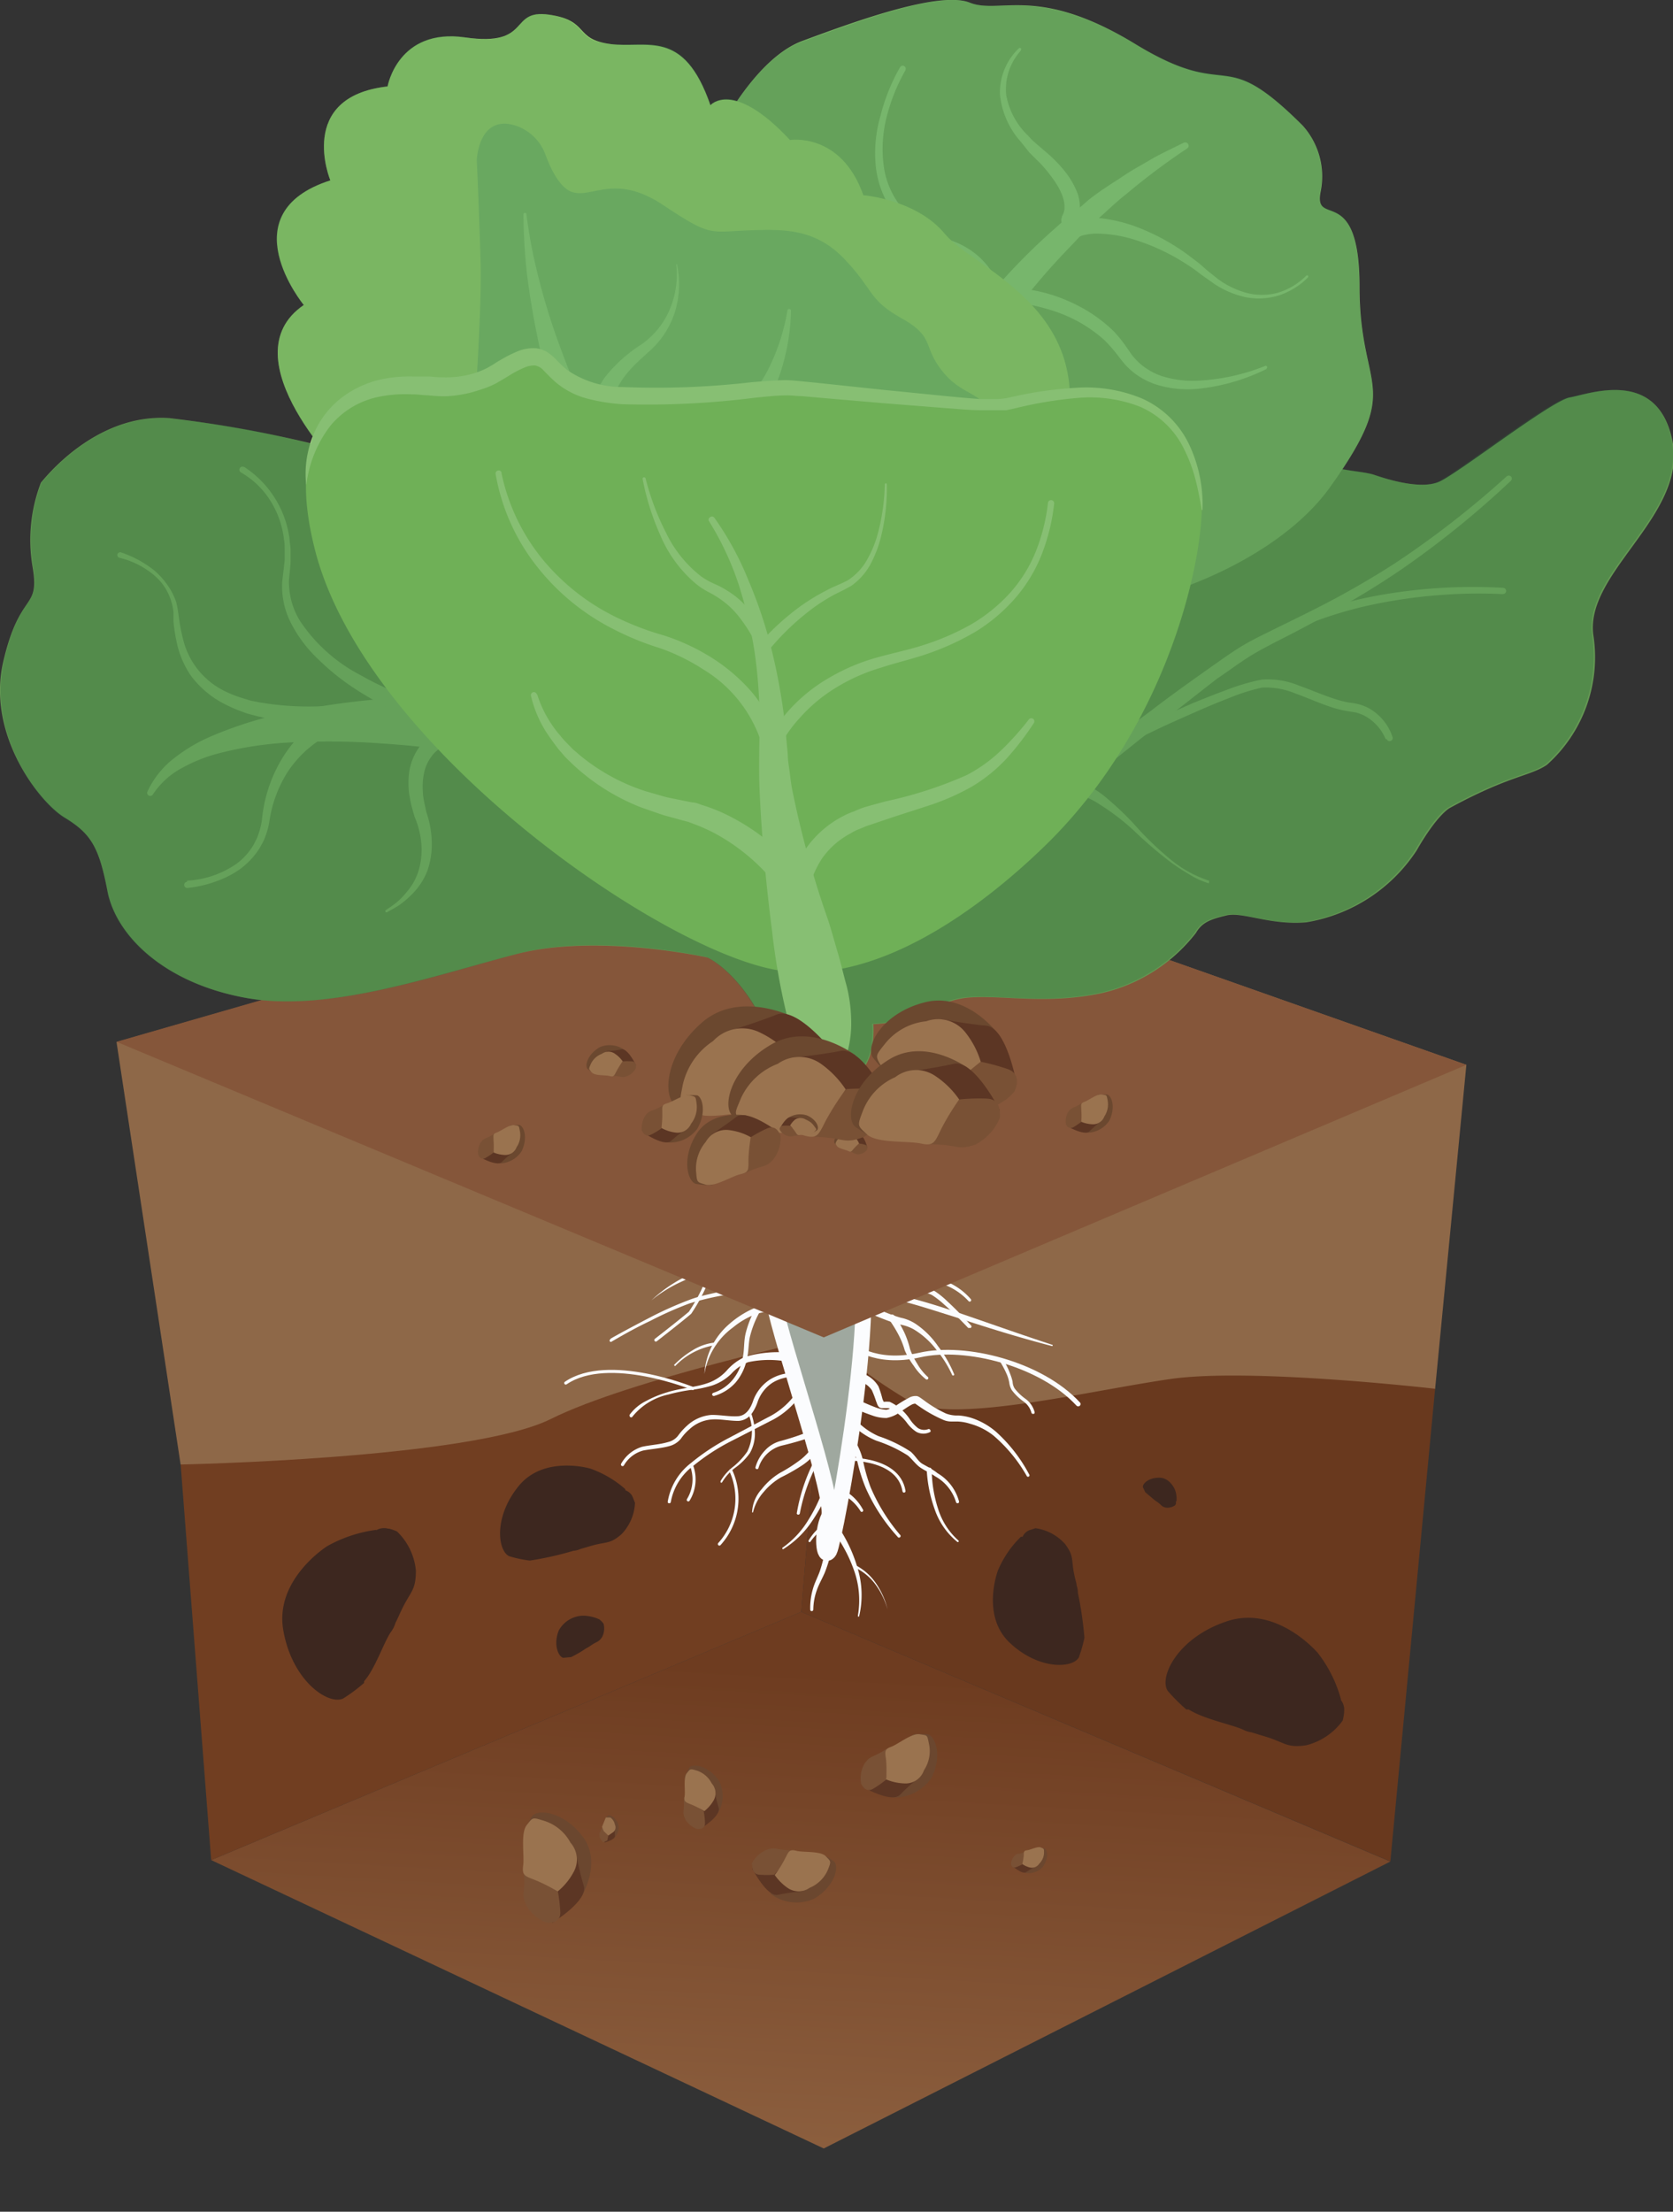 <?xml version="1.0" encoding="UTF-8"?>
<svg xmlns="http://www.w3.org/2000/svg" xmlns:xlink="http://www.w3.org/1999/xlink" viewBox="0 0 114 150.69">
  <rect x="0" y="0" width="114" height="150.69" fill="#333333" stroke="none"/>
  <defs>
    <style>.cls-1,.cls-13,.cls-14{fill:none;}.cls-2{fill:#8e6848;}.cls-3{clip-path:url(#clip-path);}.cls-4{fill:url(#Безымянный_градиент_2);}.cls-5{fill:#713e21;}.cls-6{fill:#3d271f;}.cls-7{fill:#69391e;}.cls-8{fill:#6b472f;}.cls-9{fill:#5c3624;}.cls-10{fill:#795135;}.cls-11{fill:#9a734f;}.cls-12{fill:#fbfcfe;}.cls-13,.cls-14,.cls-15{stroke:#fbfcfe;}.cls-13,.cls-14{stroke-linecap:round;stroke-linejoin:round;}.cls-13{stroke-width:0.21px;}.cls-14{stroke-width:0.32px;}.cls-15{fill:#9fa89f;stroke-miterlimit:10;stroke-width:1.07px;}.cls-16{fill:#85563a;}.cls-17{fill:#649853;}.cls-18{fill:#7db868;}.cls-19{fill:#97d582;}.cls-20{fill:#9bd674;}.cls-21{fill:#83c271;}.cls-22{fill:#8ccd64;}.cls-23{fill:#aee28c;}.cls-24{fill:#2c6d3b;opacity:0.3;}.cls-25{fill:#6b482f;}</style>
    <clipPath id="clip-path">
      <polygon class="cls-1" points="14.39 126.73 56.13 146.38 94.74 126.83 54.6 109.82 14.39 126.73"></polygon>
    </clipPath>
    <linearGradient id="Безымянный_градиент_2" x1="-4706.13" y1="-254.09" x2="-4703.79" y2="-254.09" gradientTransform="matrix(34.36, 0, 0, -34.36, 161690.22, -8601.42)" gradientUnits="userSpaceOnUse">
      <stop offset="0" stop-color="#9b714e"></stop>
      <stop offset="0.38" stop-color="#9b714e"></stop>
      <stop offset="0.89" stop-color="#764528"></stop>
      <stop offset="1" stop-color="#6e3c20"></stop>
    </linearGradient>
  </defs>
  <g id="Слой_2" data-name="Слой 2">
    <g id="Слой_1-2" data-name="Слой 1">
      <path class="cls-2" d="M56.13,91.12s8,9.44,14.25,9.83,27.41-6.32,27.41-6.32l2.13-22.08L56.13,57.1Z"></path>
      <path class="cls-2" d="M7.94,71l4.37,28.8s15.52,2.33,18.23,1.55S45.68,95.9,49.17,95.9s7-4.78,7-4.78v-34Z"></path>
      <g class="cls-3">
        <rect class="cls-4" x="34.15" y="87" width="40.82" height="82.2" transform="translate(-76.28 175.71) rotate(-86.92)"></rect>
      </g>
      <path class="cls-5" d="M14.39,126.73,12.31,99.78s19.78-.39,25.22-3.1,18.6-5.56,18.6-5.56l-1.53,18.7Z"></path>
      <path class="cls-6" d="M42.6,101.45a7.27,7.27,0,0,0-2.37-1.39v0s-3.16-.94-4.89,1.19-1.42,4.41-.64,4.78a8.47,8.47,0,0,0,1.36.29l.08,0a22.43,22.43,0,0,0,2.93-.66,1.55,1.55,0,0,0,.5-.13l.55-.16c1.23-.38,1.39-.11,2.24-.85a3.3,3.3,0,0,0,.91-2.13l-.17-.42h0l0,0a.82.82,0,0,0-.48-.43"></path>
      <path class="cls-6" d="M25.65,104.23a9.32,9.32,0,0,0-3.35,1.11v0s-3.59,2.25-3,5.71,3.05,5.13,4.07,4.68a10.91,10.91,0,0,0,1.44-1.07l0-.11c.77-.88,1.33-2.64,1.84-3.38a1.87,1.87,0,0,0,.3-.61c.09-.16.17-.35.31-.65.68-1.52,1.07-1.43,1.08-2.89a4.24,4.24,0,0,0-1.29-2.68,3.25,3.25,0,0,0-.54-.19v0h-.06a1.08,1.08,0,0,0-.82.11"></path>
      <path class="cls-7" d="M56.13,91.12l-1.53,18.7,40.14,17,3.05-32.2s-12.52-1.45-18-.67-14.9,3.1-17.74,1.55a37.33,37.33,0,0,1-6-4.39"></path>
      <path class="cls-6" d="M40.84,110.33a2.84,2.84,0,0,0-1.05-.25h0a1.94,1.94,0,0,0-1.71,1c-.41,1,0,1.82.3,1.87l.54-.05,0,0a8.62,8.62,0,0,0,1-.58l.18-.1.18-.12c.42-.29.51-.2.75-.57a1.28,1.28,0,0,0,.1-.9l-.11-.14h0Z"></path>
      <path class="cls-6" d="M80.17,102.28a1.88,1.88,0,0,0-.09-.74h0s-.31-.84-1.06-.86-1.19.42-1.14.65l.16.34h0l.63.53.11.08.13.09c.28.21.25.29.55.35a.91.91,0,0,0,.61-.16l.06-.1h0v-.19Z"></path>
      <path class="cls-6" d="M91.38,115.8a9,9,0,0,0-1.59-3.19h0s-2.77-3.26-6.15-2.16-4.67,3.79-4.08,4.74a11.74,11.74,0,0,0,1.28,1.28H81c1,.64,2.83,1,3.65,1.35a2,2,0,0,0,.64.21l.71.22c1.61.45,1.58.86,3,.66a4.36,4.36,0,0,0,2.49-1.68,3,3,0,0,0,.1-.57h0v-.06a1.08,1.08,0,0,0-.24-.8"></path>
      <path class="cls-6" d="M69.57,104.7A6.93,6.93,0,0,0,68,107l0,0s-1.17,3.07.81,4.93,4.27,1.74,4.7,1a10.21,10.21,0,0,0,.38-1.32l0-.08a25,25,0,0,0-.44-3,1.57,1.57,0,0,0-.09-.52c0-.14-.06-.29-.12-.55-.29-1.25,0-1.38-.68-2.28a3.31,3.31,0,0,0-2-1.06l-.43.14h0l0,0a.83.83,0,0,0-.45.45"></path>
      <path class="cls-8" d="M69.72,127.57a1.32,1.32,0,0,0,1.31-.34c.45-.59.36-1.2.14-1.29l-.36-.08c-.25,0-.27.58-.28.59Z"></path>
      <path class="cls-9" d="M68.93,127.09s.73.66,1,.46.67-.39.67-.39V127l-.8-.26-.48.15Z"></path>
      <path class="cls-10" d="M68.89,127c0,.08.1.3.33.22a4,4,0,0,0,.43-.19l.28-.81c0-.12.12-.15-.21,0s-.38,0-.6.24a.86.86,0,0,0-.23.58"></path>
      <path class="cls-11" d="M69.66,127a4.21,4.21,0,0,0,.1-.58c0-.26,0-.33.24-.36s.7-.28.92-.19.22.08.22.37a1.07,1.07,0,0,1-.32.73.6.6,0,0,1-.63.27,1.54,1.54,0,0,1-.53-.24"></path>
      <path class="cls-8" d="M60.8,122.46a3,3,0,0,0,2.71-1.4c.71-1.49.21-2.8-.31-2.91a6.3,6.3,0,0,0-.84,0c-.55,0-.31,1.4-.33,1.42Z"></path>
      <path class="cls-9" d="M58.83,121.77s1.93,1.1,2.5.51,1.28-1.17,1.28-1.17l-.13-.43a6.26,6.26,0,0,0-1.9-.21c-.3.17-.83.52-1,.58Z"></path>
      <path class="cls-10" d="M58.68,121.54c.09.17.36.61.82.33a6.65,6.65,0,0,0,.88-.62s.15-1.62.21-1.91.19-.41-.48,0-.8.26-1.2.82a2,2,0,0,0-.23,1.38"></path>
      <path class="cls-11" d="M60.38,121.25a8.44,8.44,0,0,0,0-1.33c-.08-.58-.13-.73.35-.91s1.4-.94,1.94-.85.5,0,.64.7a2.34,2.34,0,0,1-.35,1.75,1.32,1.32,0,0,1-1.26.9,3.5,3.5,0,0,1-1.28-.26"></path>
      <path class="cls-8" d="M52.48,129a2.91,2.91,0,0,0,3,.36c1.4-.83,1.71-2.16,1.36-2.53a5.86,5.86,0,0,0-.7-.44c-.46-.28-1,1-1,1Z"></path>
      <path class="cls-9" d="M51.26,127.31s1,1.95,1.74,1.79,1.68-.25,1.68-.25l.13-.42s-1.08-1.17-1.42-1.2-1,0-1.1-.07Z"></path>
      <path class="cls-10" d="M51.26,127c0,.2,0,.7.49.73a7.09,7.09,0,0,0,1,0L54,126.32c.21-.21.38-.23-.39-.27s-.79-.23-1.42,0a2,2,0,0,0-1,1"></path>
      <path class="cls-11" d="M52.8,127.74a7.77,7.77,0,0,0,.69-1.1c.26-.51.3-.66.78-.54s1.65,0,2,.37.38.32.14.93a2.31,2.31,0,0,1-1.24,1.22,1.31,1.31,0,0,1-1.51,0,3.44,3.44,0,0,1-.9-.92"></path>
      <path class="cls-8" d="M48.89,123.57a2.23,2.23,0,0,0,.08-2.28c-.72-1-1.76-1.16-2-.86l-.29.56c-.18.37.8.7.81.73Z"></path>
      <path class="cls-9" d="M47.72,124.6s1.43-.86,1.25-1.44-.3-1.26-.3-1.26l-.33-.08s-.82.91-.82,1.17,0,.72,0,.84Z"></path>
      <path class="cls-10" d="M47.52,124.62c.15,0,.53,0,.52-.42a5.36,5.36,0,0,0-.09-.8l-1.17-.84c-.17-.14-.19-.27-.18.32s-.12.62.1,1.08a1.49,1.49,0,0,0,.82.66"></path>
      <path class="cls-11" d="M48,123.4a6.56,6.56,0,0,0-.88-.45c-.41-.17-.53-.18-.47-.57s-.1-1.26.15-1.57.22-.31.7-.17a1.76,1.76,0,0,1,1,.87,1,1,0,0,1,.13,1.15,2.58,2.58,0,0,1-.64.74"></path>
      <path class="cls-8" d="M41.82,125.25a1,1,0,0,0,.32-.93c-.17-.51-.58-.71-.72-.62l-.2.2.24.4Z"></path>
      <path class="cls-9" d="M41.2,125.53s.7-.17.7-.44a4.76,4.76,0,0,1,0-.56l-.13-.07-.49.37-.1.36Z"></path>
      <path class="cls-10" d="M41.11,125.51l.27-.11.07-.34-.38-.49c0-.09,0-.14-.11.1s-.13.24-.1.46a.62.62,0,0,0,.25.38"></path>
      <path class="cls-11" d="M41.45,125.06l-.31-.3-.12-.29.26-.64.31,0a.78.78,0,0,1,.31.49.42.42,0,0,1-.09.49Z"></path>
      <path class="cls-8" d="M39.65,129.15s1.36-2.2.11-3.94-3.06-2-3.5-1.48a7.66,7.66,0,0,0-.5,1c-.31.64,1.39,1.22,1.41,1.26Z"></path>
      <path class="cls-9" d="M37.64,131s2.45-1.5,2.14-2.51-.53-2.18-.53-2.18l-.57-.13s-1.41,1.57-1.42,2,.07,1.26.05,1.46Z"></path>
      <path class="cls-10" d="M37.28,131c.26,0,.92,0,.9-.72a11.18,11.18,0,0,0-.16-1.39s-1.74-1.18-2-1.44-.34-.47-.3.55-.21,1.08.18,1.88A2.6,2.6,0,0,0,37.28,131"></path>
      <path class="cls-11" d="M38,128.87a11.11,11.11,0,0,0-1.54-.78c-.71-.28-.9-.31-.81-1s-.19-2.19.24-2.74.38-.54,1.2-.29a3.08,3.08,0,0,1,1.78,1.48,1.74,1.74,0,0,1,.22,2A4.4,4.4,0,0,1,38,128.87"></path>
      <g id="корни">
        <path class="cls-12" d="M53.2,86.13c-.79,0-1.56.06-2.33.14a19.9,19.9,0,0,0-2.3.33,10.12,10.12,0,0,0-2.19.75,9.31,9.31,0,0,0-2,1.25l0,0a9.78,9.78,0,0,1,1.91-1.4,10.87,10.87,0,0,1,2.21-.89,9.35,9.35,0,0,1,2.35-.42,7.87,7.87,0,0,1,2.37.24Z"></path>
        <path class="cls-13" d="M48.47,86.44a11.69,11.69,0,0,1-1.45,3c-.59.51-2.33,1.86-2.33,1.86"></path>
        <path class="cls-12" d="M41.6,91.21c.86-.49,1.74-.95,2.62-1.41a24.39,24.39,0,0,1,2.71-1.22c.94-.37,1.94-.48,2.88-.78.47-.13.95-.28,1.45-.38a4,4,0,0,1,.78-.09,1,1,0,0,1,.8.22l0,0a.22.22,0,0,1,0,.31.21.21,0,0,1-.18.06,9.47,9.47,0,0,0-2.79.24A19.24,19.24,0,0,0,47,88.8,24,24,0,0,0,44.3,90c-.89.42-1.76.9-2.61,1.4a.09.09,0,1,1-.09-.15Z"></path>
        <path class="cls-12" d="M48,93.61a4.85,4.85,0,0,1,.49-1.86,5.06,5.06,0,0,1,1.19-1.53,6.49,6.49,0,0,1,1.64-1.06,7.46,7.46,0,0,1,1.87-.44l.21,0a.14.14,0,0,1,.15.13.08.08,0,0,1,0,.07.42.42,0,0,1-.15.17l0,0-.06,0-.07.05-.12.06a.94.94,0,0,1-.22.07,3.4,3.4,0,0,1-.46.08,4.14,4.14,0,0,0-.92.17,5.42,5.42,0,0,0-1.6.92A4.88,4.88,0,0,0,48,93.61s0,0,0,0A0,0,0,0,1,48,93.61Z"></path>
        <path class="cls-12" d="M45.93,93a6.27,6.27,0,0,1,1.26-1,3.54,3.54,0,0,1,1.53-.53.08.08,0,0,1,.09.08.09.09,0,0,1-.08.1h0A4.81,4.81,0,0,0,46,93.08a0,0,0,0,1-.07-.07Z"></path>
        <path class="cls-12" d="M51.73,89.45A6.83,6.83,0,0,0,51.12,91c-.13.49-.09,1.09-.24,1.65a3.52,3.52,0,0,1-.76,1.55,3.12,3.12,0,0,1-1.46.91.12.12,0,0,1-.13-.07.12.12,0,0,1,.07-.14A2.85,2.85,0,0,0,49.93,94a3.22,3.22,0,0,0,.67-1.45c.13-.53.07-1.08.2-1.67a7.12,7.12,0,0,1,.61-1.61.19.19,0,0,1,.33.17h0Z"></path>
        <path class="cls-12" d="M42.86,96.45a3.11,3.11,0,0,1,1.17-1,7.39,7.39,0,0,1,1.4-.58c1-.32,2-.33,2.91-.68a3.14,3.14,0,0,0,1.17-.8,3.59,3.59,0,0,1,1.25-.94,7.9,7.9,0,0,1,3.08-.28.32.32,0,0,1,0,.64h0a6.75,6.75,0,0,0-2.87,0,3,3,0,0,0-1.15.8,3.41,3.41,0,0,1-1.33.8,8.74,8.74,0,0,1-1.49.3,11.65,11.65,0,0,0-1.45.3,4.32,4.32,0,0,0-2.44,1.49v0a.11.11,0,1,1-.18-.12Z"></path>
        <path class="cls-13" d="M47.21,94.6s-5.75-2.35-8.66-.37"></path>
        <path class="cls-12" d="M54.38,93.7a.31.31,0,0,1-.22.11l-.12,0-.22,0a3.1,3.1,0,0,0-.42.08,2.7,2.7,0,0,0-.78.33,2.54,2.54,0,0,0-1,1.31,3.13,3.13,0,0,1-.43.83,1.21,1.21,0,0,1-.87.45c-.65,0-1.23-.14-1.8-.1a2.48,2.48,0,0,0-1.54.67,3.26,3.26,0,0,0-.58.64,1.52,1.52,0,0,1-.81.51c-.59.16-1.22.19-1.77.3a2.17,2.17,0,0,0-1.3,1,.11.11,0,1,1-.19-.11,2.45,2.45,0,0,1,1.43-1.15c.62-.13,1.19-.15,1.76-.32a1.2,1.2,0,0,0,.68-.43,4.31,4.31,0,0,1,.61-.68,2.75,2.75,0,0,1,1.69-.74c.63,0,1.23.13,1.79.09s.87-.55,1.05-1.11A2.9,2.9,0,0,1,52.45,94a3,3,0,0,1,.87-.37l.45-.1.23,0,.1,0s.06,0,0,0a.17.17,0,0,1,.23-.06A.18.18,0,0,1,54.38,93.7Z"></path>
        <path class="cls-12" d="M51.17,96.25a4.19,4.19,0,0,1,.27,1.4A2.69,2.69,0,0,1,51.1,99a4.29,4.29,0,0,1-1,1,3.45,3.45,0,0,0-.9,1,.07.07,0,0,1-.1,0s0,0,0-.09h0A3.43,3.43,0,0,1,50,99.9a5,5,0,0,0,.92-1A3.13,3.13,0,0,0,51,96.34h0a.12.12,0,0,1,.07-.15A.11.11,0,0,1,51.17,96.25Z"></path>
        <path class="cls-13" d="M49.8,100.2a4.59,4.59,0,0,1-.78,5"></path>
        <path class="cls-12" d="M54.75,94.74a5.34,5.34,0,0,1-2.3,2.1l-2.71,1.39a14.5,14.5,0,0,0-2.51,1.65,3.94,3.94,0,0,0-1.52,2.45.1.1,0,0,1-.12.09.09.09,0,0,1-.09-.11,4.19,4.19,0,0,1,1.57-2.62A14.81,14.81,0,0,1,49.61,98l2.69-1.42a5.11,5.11,0,0,0,2.12-1.93l0,0a.17.17,0,0,1,.31.15Z"></path>
        <path class="cls-13" d="M47.11,99.82a2.67,2.67,0,0,1-.21,2.37"></path>
        <path class="cls-12" d="M55.68,97.77a20.06,20.06,0,0,1-2.4.72,2.24,2.24,0,0,0-1.6,1.54h0a.1.1,0,0,1-.13.06.1.1,0,0,1-.07-.13,2.71,2.71,0,0,1,.63-1.12,2.2,2.2,0,0,1,1.11-.67,17.53,17.53,0,0,0,2.31-.8h0a.21.21,0,1,1,.17.39Z"></path>
        <path class="cls-12" d="M55.86,98.58a3.86,3.86,0,0,1-1.19,1.25,13,13,0,0,1-1.44.82,4.35,4.35,0,0,0-1.19,1,3.22,3.22,0,0,0-.73,1.39.07.07,0,0,1-.06,0,.07.07,0,0,1,0-.05,2.49,2.49,0,0,1,.65-1.53,4.6,4.6,0,0,1,1.25-1.11,10.5,10.5,0,0,0,1.36-.87,3.73,3.73,0,0,0,1-1.14v0a.22.22,0,0,1,.28-.1.21.21,0,0,1,.1.28Z"></path>
        <path class="cls-12" d="M56.1,99a12.07,12.07,0,0,0-1.6,4.12.11.11,0,0,1-.21,0,12.24,12.24,0,0,1,1.56-4.25.15.15,0,0,1,.25.15h0Z"></path>
        <path class="cls-12" d="M56.59,101.19a11,11,0,0,1-1.25,2.44,6.51,6.51,0,0,1-1.94,1.9.05.05,0,0,1-.08,0,.06.06,0,0,1,0-.08,6.26,6.26,0,0,0,1.79-1.94,10.28,10.28,0,0,0,1.1-2.41h0a.2.2,0,0,1,.24-.13.18.18,0,0,1,.13.24Z"></path>
        <path class="cls-12" d="M56.72,103.57a4.5,4.5,0,0,1-.4.38l-.4.34a3.7,3.7,0,0,0-.69.74h0a.07.07,0,1,1-.13-.07,3.57,3.57,0,0,1,.68-.84l.37-.36a3.91,3.91,0,0,0,.35-.36l0,0a.14.14,0,0,1,.21.17Z"></path>
        <path class="cls-12" d="M56.83,104.47a9.52,9.52,0,0,1-.63,2.68c-.19.44-.41.8-.55,1.22a4,4,0,0,0-.23,1.29.11.11,0,0,1-.11.11.1.1,0,0,1-.1-.11h0a4.53,4.53,0,0,1,.17-1.36c.12-.45.35-.87.49-1.27a9,9,0,0,0,.46-2.58h0a.25.25,0,0,1,.5,0Z"></path>
        <path class="cls-12" d="M57,103.85a10,10,0,0,1,1.44,3,6.3,6.3,0,0,1,.1,3.28.06.06,0,0,1-.08,0s0,0,0-.07a6.07,6.07,0,0,0-.3-3.16,9.64,9.64,0,0,0-1.54-2.75h0a.27.27,0,0,1,0-.38.26.26,0,0,1,.38,0Z"></path>
        <path class="cls-12" d="M58.24,106.61a3.78,3.78,0,0,1,1.46,1.28,5.33,5.33,0,0,1,.78,1.76s0,0,0,0,0,0,0,0a5.2,5.2,0,0,0-.82-1.69,3.71,3.71,0,0,0-1.42-1.17h0a.1.1,0,0,1-.06-.14.11.11,0,0,1,.14,0Z"></path>
        <path class="cls-12" d="M56.93,101.43a2,2,0,0,1,1.12.48,3.26,3.26,0,0,1,.74.92.11.11,0,0,1,0,.15.1.1,0,0,1-.14,0,3.17,3.17,0,0,0-.72-.82,2.13,2.13,0,0,0-.46-.27,1.32,1.32,0,0,0-.49-.11h0a.15.15,0,0,1-.15-.15.14.14,0,0,1,.15-.16Z"></path>
        <path class="cls-12" d="M57.49,97.78c.59,0,.75.42.94.7a4.25,4.25,0,0,1,.37,1,11.86,11.86,0,0,0,.52,1.84,12.56,12.56,0,0,0,2,3.24h0a.11.11,0,1,1-.16.14A12.35,12.35,0,0,1,59,101.4a11.12,11.12,0,0,1-.59-1.86,4,4,0,0,0-.36-.85c-.12-.24-.41-.47-.5-.46H57.5a.23.23,0,1,1-.06-.46Z"></path>
        <path class="cls-13" d="M57.33,99.41s3.86-.27,4.27,2.18"></path>
        <path class="cls-12" d="M58.09,96.48a4.72,4.72,0,0,0,1.78,1.37,9.37,9.37,0,0,1,2.19,1.06c.34.3.5.66.82.84s.71.38,1,.62a3.18,3.18,0,0,1,1.47,1.93.1.1,0,0,1-.09.12.11.11,0,0,1-.12-.09,3,3,0,0,0-1.41-1.74c-.33-.23-.67-.37-1-.59s-.6-.62-.88-.84a9.24,9.24,0,0,0-2.13-1,4.9,4.9,0,0,1-2-1.49.21.21,0,0,1,0-.31.22.22,0,0,1,.31,0h0Z"></path>
        <path class="cls-12" d="M63.49,100.17a8.77,8.77,0,0,0,.42,2.59,4.79,4.79,0,0,0,1.4,2.2.06.06,0,0,1,0,.09.06.06,0,0,1-.08,0,4.86,4.86,0,0,1-1.54-2.22,9.32,9.32,0,0,1-.54-2.67.17.17,0,0,1,.16-.17.15.15,0,0,1,.17.15h0Z"></path>
        <path class="cls-12" d="M58,95.13a13.9,13.9,0,0,0,1.62.74,2.48,2.48,0,0,0,.78.18,1.89,1.89,0,0,0,.71-.32,8.46,8.46,0,0,1,.8-.48.9.9,0,0,1,.58-.13.66.66,0,0,1,.19.09l.09.06.18.13a8.26,8.26,0,0,0,1.52.91,2.15,2.15,0,0,0,.84.13,3.73,3.73,0,0,1,.93.18,4.9,4.9,0,0,1,1.63.93,10.49,10.49,0,0,1,2.25,2.89.11.11,0,0,1,0,.15.11.11,0,0,1-.14,0,10.36,10.36,0,0,0-2.27-2.77A4.46,4.46,0,0,0,66.09,97a3.17,3.17,0,0,0-.86-.15l-.45,0a1.35,1.35,0,0,1-.5-.11,9.22,9.22,0,0,1-1.63-.91l-.19-.13-.09-.07h0a.65.65,0,0,0-.28.09c-.24.13-.49.31-.75.48a2.21,2.21,0,0,1-.93.41,2.69,2.69,0,0,1-1-.18,13.05,13.05,0,0,1-1.72-.73.29.29,0,0,1-.13-.39.3.3,0,0,1,.39-.13h0Z"></path>
        <path class="cls-12" d="M58.22,93.46a2.06,2.06,0,0,1,1.64,1,6.67,6.67,0,0,1,.27.85,1.63,1.63,0,0,0,.09.2,1.94,1.94,0,0,1,.41,0A3.37,3.37,0,0,1,62,96.7a2.6,2.6,0,0,0,.54.59.78.78,0,0,0,.71.08h0a.11.11,0,0,1,.14.06.1.1,0,0,1,0,.13,1,1,0,0,1-.94,0,2.42,2.42,0,0,1-.65-.62,3.14,3.14,0,0,0-1.25-1c-.1,0-.13,0-.44,0s-.34-.33-.41-.46a6.53,6.53,0,0,0-.29-.76,1.47,1.47,0,0,0-1.21-.65h0a.32.32,0,0,1-.3-.34.33.33,0,0,1,.33-.3Z"></path>
        <path class="cls-14" d="M58,91.59s1.55,1.44,4.68.73,8.26.6,10.79,3.34"></path>
        <path class="cls-12" d="M58.5,88.52a16.28,16.28,0,0,0,1.88.91c.32.13.65.25,1,.35a2.89,2.89,0,0,1,1,.41,5.75,5.75,0,0,1,1.54,1.53A8.39,8.39,0,0,1,65,93.59a.09.09,0,0,1,0,.11.1.1,0,0,1-.11,0,7.84,7.84,0,0,0-1.11-1.77,5.45,5.45,0,0,0-1.52-1.36,3,3,0,0,0-.95-.33c-.35-.09-.69-.21-1-.33a16.53,16.53,0,0,1-2-.91.26.26,0,0,1-.1-.34.25.25,0,0,1,.34-.1h0Z"></path>
        <path class="cls-12" d="M61,89.69a9.49,9.49,0,0,1,.61,1.07,6.28,6.28,0,0,1,.4,1.15,5,5,0,0,0,.49,1,3.57,3.57,0,0,0,.72.9h0a.1.1,0,1,1-.13.16,3.81,3.81,0,0,1-.83-.92A5.38,5.38,0,0,1,61.65,92a5.52,5.52,0,0,0-.44-1.09,9,9,0,0,0-.62-1h0a.23.23,0,0,1,.05-.31.22.22,0,0,1,.31.05Z"></path>
        <path class="cls-12" d="M58.31,88.11a.42.42,0,0,1,.45-.18l.44,0,.87.11c.58.09,1.15.2,1.72.34,1.14.28,2.25.63,3.35,1,2.2.75,4.38,1.53,6.58,2.25a.05.05,0,0,1,0,.07.07.07,0,0,1-.07,0c-2.25-.58-4.47-1.28-6.67-2-1.11-.34-2.21-.71-3.32-1-.56-.13-1.13-.24-1.69-.32l-.86-.11-.43,0A.43.43,0,0,1,58.31,88.11Z"></path>
        <path class="cls-12" d="M66,90.5c-.53-.55-1.06-1.09-1.63-1.59a6,6,0,0,0-.87-.68,3.32,3.32,0,0,0-1-.28,6.66,6.66,0,0,1-1.15-.22,2.83,2.83,0,0,0-1-.24c-.34,0-.7.19-1.14.18A1.84,1.84,0,0,1,58,87.12a.23.23,0,0,1,.32-.34l0,0h0a1.25,1.25,0,0,0,.83.48c.32,0,.68-.14,1.11-.15a3,3,0,0,1,1.15.27,6.5,6.5,0,0,0,1.1.23,3.45,3.45,0,0,1,1.14.33,5.49,5.49,0,0,1,.91.73c.57.52,1.09,1.07,1.61,1.64a.1.1,0,1,1-.15.14Z"></path>
        <path class="cls-12" d="M62.75,87.8a1.45,1.45,0,0,1,.86-.54,1.71,1.71,0,0,1,1,.11,4.36,4.36,0,0,1,1.54,1.14.1.1,0,1,1-.15.14,4.32,4.32,0,0,0-1.48-1.05,1.39,1.39,0,0,0-.85-.09A1.23,1.23,0,0,0,63,88h0a.14.14,0,0,1-.19,0,.13.13,0,0,1,0-.19Z"></path>
        <path class="cls-12" d="M68.35,92.62a5.11,5.11,0,0,1,.49,1,3.13,3.13,0,0,1,.16.52.93.93,0,0,0,.14.46,3.49,3.49,0,0,0,.73.7,1.63,1.63,0,0,1,.63.91c0,.06,0,.12-.09.12a.11.11,0,0,1-.13-.09h0a1.38,1.38,0,0,0-.56-.77,3.63,3.63,0,0,1-.77-.75,1.29,1.29,0,0,1-.18-.53,2.75,2.75,0,0,0-.14-.49,6.53,6.53,0,0,0-.47-.91.11.11,0,0,1,0-.16.11.11,0,0,1,.16,0Z"></path>
      </g>
      <path class="cls-15" d="M53.12,83.84s-1.07,1.42-.43,4.7S57,102.3,56.47,103.37s-.33,3,.05,2.28,3.8-18.82,1.59-21.81S53.12,83.84,53.12,83.84Z"></path>
      <polygon class="cls-16" points="7.94 70.98 56.13 91.12 99.92 72.55 56.13 57.1 7.94 70.98"></polygon>
      <path class="cls-17" d="M78.33,31.5s2.37-2.42,7.24-1.69a26.26,26.26,0,0,1,3.34,1.35c2.14,1,3.81.88,4.75,1.2s3.14,1,4.39.47,7.67-5.54,8.92-5.75,6-2.08,7,3-6.11,9-5.38,13.31a9.82,9.82,0,0,1-3.18,8.72c-1.15.78-2.56.73-6.58,2.92,0,0-.84.37-2.3,2.92A11.15,11.15,0,0,1,89,62.84c-2.45.21-4.33-.73-5.42-.47s-1.67.47-2.09,1.2a11.32,11.32,0,0,1-6.58,4.13c-3.65.73-6.52.1-8.82.26s-3.34,1.67-6.58,1.82c0,0,.21,2.46-1,3.29s-4,3.34-5.74-1.62-4.55-6.21-4.55-6.21S40.73,63.57,35.2,65s-12.74,4-18.38,3S7.9,63.73,7.32,60.7s-1.14-3.91-2.92-5S-.92,50,.22,45.09s2.51-3.44,2-6.47a10.89,10.89,0,0,1,.57-5.74c.16-.16,3.66-4.75,8.77-4.39a82.28,82.28,0,0,1,12.85,2.56S63,39.37,78.33,31.5Z"></path>
      <path class="cls-18" d="M31.46,51.25c-1.77-.28-3.65-.48-5.5-.6a49.13,49.13,0,0,0-5.56-.09,24.45,24.45,0,0,0-5.47.76,10.63,10.63,0,0,0-2.52,1,5.43,5.43,0,0,0-2,1.82h0a.21.21,0,0,1-.37-.19,6.08,6.08,0,0,1,1.86-2.32,11.22,11.22,0,0,1,2.57-1.5,27.22,27.22,0,0,1,5.63-1.69,53.75,53.75,0,0,1,5.79-.81c1.95-.16,3.85-.26,5.87-.25a1.95,1.95,0,0,1,0,3.89,1.37,1.37,0,0,1-.29,0Z"></path>
      <path class="cls-18" d="M8.23,37.63a7.47,7.47,0,0,1,2.29,1.24,5.41,5.41,0,0,1,.9,1A4.69,4.69,0,0,1,12,41a5,5,0,0,1,.13.65l.09.63a11.77,11.77,0,0,0,.24,1.21,5.33,5.33,0,0,0,2.9,3.62,7.65,7.65,0,0,0,1.12.44l.58.18.6.12a20.11,20.11,0,0,0,4.91.23h0a.66.66,0,0,1,.7.64.68.68,0,0,1-.64.71h0a22.58,22.58,0,0,1-5.16-.65l-.64-.17-.62-.23a10.07,10.07,0,0,1-1.2-.57,6.61,6.61,0,0,1-2-1.77,6.36,6.36,0,0,1-1-2.43,11,11,0,0,1-.19-1.28c0-.21,0-.43,0-.63a3.84,3.84,0,0,0-.11-.59,3.74,3.74,0,0,0-1.31-2A5.69,5.69,0,0,0,8.12,38h0A.2.2,0,0,1,8,37.78a.21.21,0,0,1,.26-.15Z"></path>
      <path class="cls-18" d="M16.62,31.8a6.93,6.93,0,0,1,3.11,4.91c0,.24.07.49.07.74v.74c0,.49-.1,1-.11,1.45a5.09,5.09,0,0,0,.73,2.63A11.07,11.07,0,0,0,24.57,46a19.88,19.88,0,0,0,5.23,2.07h0a.72.72,0,0,1,.54.86.73.73,0,0,1-.87.55l-.07,0a23.89,23.89,0,0,1-5.36-2.65,16,16,0,0,1-2.32-1.88,9.05,9.05,0,0,1-1.83-2.38,5.5,5.5,0,0,1-.66-2.94l.17-1.45v-.71c0-.24,0-.47-.05-.71a6.24,6.24,0,0,0-.93-2.65,5.71,5.71,0,0,0-2-1.92h0a.21.21,0,0,1-.08-.29.2.2,0,0,1,.28-.08Z"></path>
      <path class="cls-18" d="M12.76,60a6.47,6.47,0,0,0,3.37-1.16,4.34,4.34,0,0,0,1.17-1.32l.2-.4a3.39,3.39,0,0,0,.15-.41,4.39,4.39,0,0,0,.2-.87,9.85,9.85,0,0,1,1.09-3.66A9.27,9.27,0,0,1,20,50.59c.21-.25.44-.5.67-.73a6.94,6.94,0,0,1,.8-.68.65.65,0,0,1,.75,1,.27.27,0,0,1-.1.06h0a5.53,5.53,0,0,0-.7.43c-.23.18-.46.36-.67.56a7.83,7.83,0,0,0-1.14,1.35A8.6,8.6,0,0,0,18.35,56a5,5,0,0,1-.25.94,3.57,3.57,0,0,1-.19.45l-.24.43a5.33,5.33,0,0,1-1.32,1.4,6.69,6.69,0,0,1-1.71.86,8.24,8.24,0,0,1-1.86.42.21.21,0,0,1-.23-.19.21.21,0,0,1,.19-.23h0Z"></path>
      <path class="cls-18" d="M30.29,50.82a.89.89,0,0,0-.22.11,1.46,1.46,0,0,0-.24.17,1.91,1.91,0,0,0-.42.43,2.81,2.81,0,0,0-.51,1.12A4.43,4.43,0,0,0,28.82,54c0,.22.05.45.09.68l.15.68v0a6.52,6.52,0,0,1,.36,2,5.41,5.41,0,0,1-.31,2A4.66,4.66,0,0,1,28,61a5.85,5.85,0,0,1-.76.64c-.26.19-.56.33-.84.5a.09.09,0,0,1-.12,0,.08.08,0,0,1,0-.12h0c.26-.19.53-.35.77-.56a4.57,4.57,0,0,0,.65-.67,4,4,0,0,0,.86-1.6,5,5,0,0,0,.14-1.81,5.8,5.8,0,0,0-.45-1.73h0a.09.09,0,0,1,0,0l-.21-.74c-.06-.25-.1-.5-.15-.76a5.72,5.72,0,0,1,0-1.6,3.88,3.88,0,0,1,.62-1.56,3.44,3.44,0,0,1,.57-.64,3.26,3.26,0,0,1,.78-.49.56.56,0,0,1,.44,1h0Z"></path>
      <path class="cls-18" d="M70.76,54.25q3.84-3,7.73-5.87c1.29-1,2.6-1.92,3.92-2.86.67-.47,1.32-.94,2-1.37s1.44-.8,2.17-1.16c1.45-.72,2.9-1.41,4.32-2.17s2.8-1.57,4.15-2.44a63.86,63.86,0,0,0,7.61-5.92.22.22,0,0,1,.3,0,.21.21,0,0,1,0,.29,63.5,63.5,0,0,1-7.56,6.11c-1.34.91-2.73,1.76-4.14,2.56S88.4,43,87,43.7c-.71.37-1.42.74-2.08,1.17s-1.3.91-2,1.38c-1.29,1-2.56,2-3.83,3-2.53,2-5,4-7.54,6.06a.64.64,0,0,1-.91-.09.63.63,0,0,1,.09-.9Z"></path>
      <path class="cls-18" d="M102.4,40.48a33.49,33.49,0,0,0-4.25.06,35.19,35.19,0,0,0-4.21.57,27.4,27.4,0,0,0-4.08,1.13,21,21,0,0,0-3.79,1.83h0a.32.32,0,0,1-.33-.55h0a22,22,0,0,1,3.93-1.84,28.77,28.77,0,0,1,4.17-1.1,36.37,36.37,0,0,1,8.59-.53.22.22,0,0,1,.2.23.21.21,0,0,1-.22.19Z"></path>
      <path class="cls-18" d="M94.42,50.36a3.2,3.2,0,0,0-1.51-1.63,3,3,0,0,0-.53-.19l-.58-.09a7.91,7.91,0,0,1-1.23-.32c-.79-.27-1.54-.61-2.3-.88a5.17,5.17,0,0,0-2.29-.4,13.69,13.69,0,0,0-2.28.73c-.76.29-1.51.61-2.26.94s-1.49.66-2.23,1l-1.11.53c-.35.18-.74.37-1,.55l0,0a.38.38,0,0,1-.51-.14.37.37,0,0,1,.14-.5h0c.41-.22.76-.37,1.15-.55l1.13-.5,2.26-1c.77-.31,1.53-.62,2.3-.9a14.42,14.42,0,0,1,2.42-.71,5.58,5.58,0,0,1,2.52.41c.79.28,1.54.61,2.3.86a6.85,6.85,0,0,0,1.14.3,5.58,5.58,0,0,1,.63.11,3.41,3.41,0,0,1,.63.24,3.49,3.49,0,0,1,1.68,2,.2.2,0,0,1-.13.26.2.2,0,0,1-.26-.11Z"></path>
      <path class="cls-18" d="M82.36,60.18A5.43,5.43,0,0,1,81,59.55a13.28,13.28,0,0,1-1.27-.84,27.58,27.58,0,0,1-2.34-2A15.86,15.86,0,0,0,75,54.85a5.23,5.23,0,0,0-1.27-.64,2.49,2.49,0,0,0-.63-.12,1,1,0,0,0-.26,0l-.1,0,0,0h0a.52.52,0,0,1-.73-.09.53.53,0,0,1,.08-.74l.12-.07.08,0,.15,0a.84.84,0,0,1,.27,0,2,2,0,0,1,.49,0,3.6,3.6,0,0,1,.84.28,6.21,6.21,0,0,1,1.34.88,19.57,19.57,0,0,1,2.21,2.15,21.44,21.44,0,0,0,2.19,2.07A8,8,0,0,0,82.38,60h0a.08.08,0,0,1,0,.09A.07.07,0,0,1,82.36,60.18Z"></path>
      <path class="cls-18" d="M48.54,9.79s2.65-5.71,6.13-7S64-.65,66.08.18,70.68-1.07,77.36,3s5.71-.14,11.41,5.56A5.18,5.18,0,0,1,90,13c-.56,2.64,2.64-.7,2.64,6.54s3.06,6.54-2,13.64S70.26,44.59,63,39.86,45.62,11.88,48.54,9.79Z"></path>
      <path class="cls-19" d="M65.13,23.71a14.9,14.9,0,0,1,3-4.41,43,43,0,0,1,3.77-3.75c.65-.6,1.37-1.13,2-1.69s1.41-1.07,2.16-1.55c.37-.24.73-.49,1.11-.72l1.14-.66c.76-.45,1.57-.81,2.35-1.21a.24.24,0,0,1,.31.11.22.22,0,0,1-.08.29h0a45.07,45.07,0,0,0-4.14,3.1c-.68.53-1.29,1.13-1.93,1.69s-1.23,1.19-1.82,1.82a47.36,47.36,0,0,0-3.37,3.85,43.88,43.88,0,0,1-3.21,3.95l0,0a.79.79,0,0,1-1.13,0A.83.83,0,0,1,65.13,23.71Z"></path>
      <path class="cls-19" d="M69.56,3.45a3.94,3.94,0,0,0-1,3,5.09,5.09,0,0,0,1.48,2.78l.28.3.3.27.63.54a9.3,9.3,0,0,1,1.25,1.26,5.55,5.55,0,0,1,.93,1.59,2.78,2.78,0,0,1,.15,1,2.35,2.35,0,0,1-.09.53,4.46,4.46,0,0,1-.22.5.49.49,0,0,1-.66.24.5.5,0,0,1-.25-.66l0-.06,0,0c.44-.68,0-1.73-.62-2.57A9.36,9.36,0,0,0,70.76,11c-.19-.17-.41-.41-.62-.61L69.83,10l-.27-.34a5.67,5.67,0,0,1-1.42-3.2,4.14,4.14,0,0,1,1.29-3.17.09.09,0,0,1,.13,0,.09.09,0,0,1,0,.12Z"></path>
      <path class="cls-19" d="M89.11,18.92a5,5,0,0,1-1.94,1.2,4.63,4.63,0,0,1-2.28.13,6.21,6.21,0,0,1-2.12-.89l-.92-.65c-.29-.23-.58-.44-.89-.64A14.37,14.37,0,0,0,77,16.24a8.9,8.9,0,0,0-2.1-.32,3.73,3.73,0,0,0-1,.09,1.42,1.42,0,0,0-.75.4l0,0a.64.64,0,1,1-1-.82l0,0a2.65,2.65,0,0,1,1.47-.73,5.25,5.25,0,0,1,1.31,0,10.4,10.4,0,0,1,2.33.53,14.63,14.63,0,0,1,4,2.21,10.22,10.22,0,0,1,.88.72c.29.25.57.46.85.69a6,6,0,0,0,1.93.94,4.2,4.2,0,0,0,2.14,0A4.6,4.6,0,0,0,89,18.79h0a.1.1,0,0,1,.14,0A.12.12,0,0,1,89.11,18.92Z"></path>
      <path class="cls-19" d="M86.34,25.12a13.56,13.56,0,0,1-4.71,1.37,7.25,7.25,0,0,1-2.53-.2A4.93,4.93,0,0,1,76.82,25a5.37,5.37,0,0,1-.44-.51L76,24a10.1,10.1,0,0,0-.76-.84,9.56,9.56,0,0,0-1.86-1.3,10.13,10.13,0,0,0-2.14-.84,10.45,10.45,0,0,0-2.24-.4H69a.49.49,0,1,1,.05-1,10.81,10.81,0,0,1,2.5.43,11.46,11.46,0,0,1,2.32,1,10.22,10.22,0,0,1,2,1.5,9.25,9.25,0,0,1,.82,1L77,24a3.08,3.08,0,0,0,.35.44,3.79,3.79,0,0,0,.87.73,4.25,4.25,0,0,0,1,.47,6.92,6.92,0,0,0,2.32.3,14.1,14.1,0,0,0,4.65-1,.1.1,0,1,1,.08.18Z"></path>
      <path class="cls-19" d="M61.69,4.8A12.76,12.76,0,0,0,60.41,8a8.81,8.81,0,0,0-.18,3.39,5.63,5.63,0,0,0,1.43,3,8.33,8.33,0,0,0,2.76,1.87l-.06,0a5.28,5.28,0,0,1,1.43.57,5.12,5.12,0,0,1,1.73,1.6,6.91,6.91,0,0,1,.36.72,5.49,5.49,0,0,1,.36,1.58.63.63,0,0,1-1.25.15.34.34,0,0,1,0-.1v-.05a3.65,3.65,0,0,0-.11-1.23,4.5,4.5,0,0,0-.21-.58,6,6,0,0,0-.34-.53,3.77,3.77,0,0,0-1-.86,4.75,4.75,0,0,0-1.18-.57h-.06a8.77,8.77,0,0,1-2.92-2.13,6.43,6.43,0,0,1-1.47-3.3A9.08,9.08,0,0,1,60,7.88a13.12,13.12,0,0,1,1.33-3.3.21.21,0,0,1,.28-.08.21.21,0,0,1,.08.29Z"></path>
      <path class="cls-20" d="M23.63,32.48s-8.22-8.08-2.93-11.7c0,0-5.15-6.26,1.81-8.49,0,0-2.36-5.7,3.9-6.4,0,0,.7-4,5.29-3.34S34.62.6,37.41,1s1.67,1.67,4.17,2,5-1.12,6.83,4.17c0,0,1.53-1.81,5.42,2.37,0,0,3.48-.56,5,3.76,0,0,3.61.28,5.56,2.64s10.17,5,8.22,13.78S29.89,33.31,23.63,32.48Z"></path>
      <path class="cls-21" d="M32.22,30.11c0-.42.63-8.77.53-12.21s-.26-7-.26-7,.1-3,2.48-2.39a3.25,3.25,0,0,1,2.21,2.06c.37,1,1,2.27,1.83,2.52,1.36.42,2.92-1.28,6.16.87s3.13,1.85,5.74,1.74,4.7-.1,6.68,2,1.57,2.71,3.87,4,1.35,1.88,2.81,3.66,2.93,1.25,3.55,3.55-.1,4.91-6.78,5.64-27.15,4.28-28.29.73S32.22,30.11,32.22,30.11Z"></path>
      <path class="cls-19" d="M38.92,31c-.51-1.36-.92-2.69-1.31-4s-.72-2.72-1-4.09-.51-2.75-.69-4.14a38.72,38.72,0,0,1-.25-4.17.11.11,0,0,1,.1-.1.11.11,0,0,1,.1.09h0a35,35,0,0,0,.76,4.06c.33,1.33.71,2.64,1.16,3.94s.94,2.57,1.47,3.83,1.11,2.51,1.72,3.68v0a1.13,1.13,0,0,1-2,1.05A.75.75,0,0,1,38.92,31Z"></path>
      <path class="cls-19" d="M46.13,18A6.52,6.52,0,0,1,46,21.22,6,6,0,0,1,44.17,24l-.59.54c-.19.18-.38.36-.55.55a5.81,5.81,0,0,0-.88,1.19,3.19,3.19,0,0,0-.41,1.3c-.05.45,0,1,0,1.54h0a.74.74,0,0,1-.74.75.76.76,0,0,1-.75-.75s0-.07,0-.1c.07-.49.09-1.06.23-1.66a4.52,4.52,0,0,1,.75-1.67,10.1,10.1,0,0,1,2.5-2.24,5.55,5.55,0,0,0,1.9-2.35A6.15,6.15,0,0,0,46.08,18h0s0,0,0,0S46.13,18,46.13,18Z"></path>
      <path class="cls-19" d="M53.9,21.17a14.23,14.23,0,0,1-.21,2.16,14.6,14.6,0,0,1-.53,2.12,10.93,10.93,0,0,1-.92,2,8.7,8.7,0,0,1-1.48,1.8.72.72,0,0,1-1-1.06l.08-.06,0,0a7,7,0,0,0,1.43-1.3,9.79,9.79,0,0,0,1.1-1.71,14.2,14.2,0,0,0,.79-1.93,14.59,14.59,0,0,0,.5-2.05h0a.11.11,0,0,1,.11-.09A.12.12,0,0,1,53.9,21.17Z"></path>
      <g id="лист_1">
        <path class="cls-22" d="M71.16,57.67c8.63-8.35,11-20.1,10.72-24a7.94,7.94,0,0,0-5.7-6.87,8.14,8.14,0,0,0-5.09.15c-1.19.4-3.48.78-7.66.35a88.41,88.41,0,0,0-14.82-.42c-3.27.14-7,1-9.33-.57s-2.37-2.56-4.11-1.45-1.81,1.46-3.69,1.39-13.43-2-10,11.28S44.84,64.68,52.92,66.09C59.67,67.28,66.9,61.8,71.16,57.67Z"></path>
        <path class="cls-23" d="M48.68,35.28A20.59,20.59,0,0,1,51,39.54a30.83,30.83,0,0,1,1.55,4.61A41,41,0,0,1,53.45,49l.12,1.22.11,1.18c0,.38.07.76.12,1.14s.09.76.16,1.15a65.52,65.52,0,0,0,2.47,9c.24.74.44,1.49.66,2.23s.39,1.5.6,2.25a10.36,10.36,0,0,1,.31,2.3A7.45,7.45,0,0,1,57.65,72l-.31.91a1.41,1.41,0,0,1-2.65,0,46.12,46.12,0,0,1-2.08-9.47c-.41-3.19-.71-6.39-.85-9.61-.07-1.61,0-3.25,0-4.79a33.39,33.39,0,0,0-.35-4.68,31.13,31.13,0,0,0-1.09-4.58,20.13,20.13,0,0,0-2-4.26h0a.19.19,0,0,1,.06-.28A.2.2,0,0,1,48.68,35.28Z"></path>
        <path class="cls-23" d="M51.91,51.51a7.2,7.2,0,0,1,.78-1.68,10.3,10.3,0,0,1,1.08-1.45,11.27,11.27,0,0,1,2.78-2.23,13.57,13.57,0,0,1,3.27-1.37c1.15-.32,2.23-.53,3.32-.9a17.09,17.09,0,0,0,3.09-1.37,11.29,11.29,0,0,0,2.6-2.12,9.59,9.59,0,0,0,1.76-2.84,12.8,12.8,0,0,0,.82-3.29.21.21,0,0,1,.42.05A13.49,13.49,0,0,1,71,37.73a10.3,10.3,0,0,1-1.8,3A11.8,11.8,0,0,1,66.54,43a17.81,17.81,0,0,1-3.19,1.49c-1.09.39-2.26.65-3.32,1A12.76,12.76,0,0,0,57,46.83,10.82,10.82,0,0,0,54.42,49a8.87,8.87,0,0,0-1,1.34,6.45,6.45,0,0,0-.66,1.45v0a.46.46,0,0,1-.89-.26Z"></path>
        <path class="cls-23" d="M53.23,63.76a10.59,10.59,0,0,1,.06-1.61,10.23,10.23,0,0,1,.3-1.56A8.83,8.83,0,0,1,55,57.7a7,7,0,0,1,2.46-2.1,4.86,4.86,0,0,1,.74-.32A6.59,6.59,0,0,1,58.9,55c.48-.14,1-.28,1.44-.4a28,28,0,0,0,5.53-1.79,10.15,10.15,0,0,0,2.32-1.66A19.15,19.15,0,0,0,70.12,49h0a.22.22,0,0,1,.31,0,.23.23,0,0,1,0,.29,19.58,19.58,0,0,1-1.83,2.38,10.73,10.73,0,0,1-2.37,1.92,16,16,0,0,1-2.78,1.24c-1,.33-1.9.61-2.83.92l-1.39.47c-.24.07-.43.17-.64.25a3.14,3.14,0,0,0-.61.3,5.52,5.52,0,0,0-2,1.77A7.37,7.37,0,0,0,55,61a11.89,11.89,0,0,0-.24,1.35,10.25,10.25,0,0,0,0,1.34v0a.75.75,0,1,1-1.5.08Z"></path>
        <path class="cls-23" d="M36.61,47.33a7.92,7.92,0,0,0,1.16,2.28,6.25,6.25,0,0,0,.4.5,5,5,0,0,0,.43.49l.45.46.49.42A13.56,13.56,0,0,0,44,53.91l1.25.36c.41.11.84.18,1.26.27l.66.13c.25,0,.48.12.71.19a12.34,12.34,0,0,1,1.32.5,14.59,14.59,0,0,1,4.54,3.27.87.87,0,0,1,0,1.22.85.85,0,0,1-1.21,0l0,0h0a13.57,13.57,0,0,0-3.91-3.12c-.37-.19-.75-.36-1.13-.51L46.91,56l-.64-.17c-.44-.13-.89-.23-1.32-.38L43.66,55A14.58,14.58,0,0,1,39,52.05l-.49-.48-.45-.52a21.21,21.21,0,0,1-.8-1.11,8,8,0,0,1-1.08-2.53.21.21,0,0,1,.15-.25.21.21,0,0,1,.25.15Z"></path>
        <path class="cls-23" d="M34.17,32.23A13.73,13.73,0,0,0,37,38.14a15,15,0,0,0,5.17,4,19.43,19.43,0,0,0,3.09,1.16,14.51,14.51,0,0,1,3.17,1.47,12.33,12.33,0,0,1,2.69,2.26,8.94,8.94,0,0,1,1.77,3.1.55.55,0,0,1-.35.7.57.57,0,0,1-.7-.36h0a9.12,9.12,0,0,0-3.93-4.87A13.83,13.83,0,0,0,45,44.17a19.58,19.58,0,0,1-3.19-1.3,15.56,15.56,0,0,1-5.28-4.35,14,14,0,0,1-2.76-6.24.21.21,0,0,1,.41-.08Z"></path>
        <path class="cls-23" d="M51.94,45.6a3.37,3.37,0,0,0-.07-.94,3.62,3.62,0,0,0-.13-.47c-.17-.11-.19-.27-.27-.41a10.06,10.06,0,0,0-1-1.61,5.9,5.9,0,0,0-1.33-1.31,7.12,7.12,0,0,0-.8-.49,4.94,4.94,0,0,1-.9-.58A8.74,8.74,0,0,1,45,36.48a17.31,17.31,0,0,1-1.21-3.84.1.1,0,0,1,.08-.12.11.11,0,0,1,.12.07h0a17.37,17.37,0,0,0,1.39,3.7,8.34,8.34,0,0,0,2.42,3,5.43,5.43,0,0,0,.81.46,6,6,0,0,1,.94.49,5.75,5.75,0,0,1,1.58,1.41,6.41,6.41,0,0,1,1,1.86.84.84,0,0,1,.08.52l.17.49c.12.33.22.64.34,1a.42.42,0,0,1-.27.51.41.41,0,0,1-.51-.27A.44.44,0,0,1,51.94,45.6Z"></path>
        <path class="cls-23" d="M20.86,33A6.88,6.88,0,0,1,21,30.74a6.57,6.57,0,0,1,.89-2.14,6.1,6.1,0,0,1,1.66-1.7,7,7,0,0,1,2.2-1,9.27,9.27,0,0,1,2.34-.25c.39,0,.77,0,1.16,0a9.37,9.37,0,0,0,1,.06,6.79,6.79,0,0,0,2-.26,6.21,6.21,0,0,0,.93-.37l.43-.25c.16-.1.32-.21.49-.3a8.27,8.27,0,0,1,1.07-.55,2.82,2.82,0,0,1,1.38-.25,1.92,1.92,0,0,1,.77.28,3.53,3.53,0,0,1,.53.44,10,10,0,0,0,.76.73,6.6,6.6,0,0,0,3.83,1.19,56.38,56.38,0,0,0,8.78-.33c.74-.06,1.48-.12,2.26-.14.42,0,.8.05,1.16.08l1.11.11,4.43.47,4.42.44c.73.07,1.47.14,2.21.19.36,0,.73,0,1.08,0a4.75,4.75,0,0,0,1-.13,26.34,26.34,0,0,1,4.46-.64,9.94,9.94,0,0,1,4.49.74,6.49,6.49,0,0,1,3.22,3.19,9.61,9.61,0,0,1,.88,4.4s0,0-.05,0a0,0,0,0,1,0,0c-.13-.73-.26-1.45-.45-2.16a10.32,10.32,0,0,0-.76-2,6,6,0,0,0-3-2.88,9.41,9.41,0,0,0-4.22-.6,27.17,27.17,0,0,0-4.33.72l-.56.12-.3,0H68c-.4,0-.76,0-1.14,0-.75,0-1.49-.08-2.23-.13l-4.44-.35-4.43-.38-1.11-.1c-.37,0-.73-.06-1.05-.05-.7,0-1.45.09-2.18.16a58,58,0,0,1-9,.44,12.32,12.32,0,0,1-2.31-.36,5.44,5.44,0,0,1-2.2-1.1c-.32-.27-.6-.57-.84-.81a1.06,1.06,0,0,0-.6-.37,1.65,1.65,0,0,0-.77.16,6.57,6.57,0,0,0-.91.47l-.46.28-.53.31a6.49,6.49,0,0,1-1.13.45A8.07,8.07,0,0,1,30.3,27a11,11,0,0,1-1.16-.07c-.35,0-.71-.07-1.06-.06A9,9,0,0,0,26,27a5.77,5.77,0,0,0-3.48,2A8.18,8.18,0,0,0,20.88,33s0,0,0,0Z"></path>
        <path class="cls-23" d="M60.43,33A13.77,13.77,0,0,1,60,36.7a8.16,8.16,0,0,1-.7,1.77A4.39,4.39,0,0,1,58,39.92l-.44.24-.42.21a8.67,8.67,0,0,0-.79.43,12.08,12.08,0,0,0-1.49,1.05,16.88,16.88,0,0,0-2.57,2.57v0a.39.39,0,0,1-.61-.49v0a17.53,17.53,0,0,1,2.8-2.58,14,14,0,0,1,1.6-1c.28-.15.56-.3.85-.42l.43-.19.39-.19A4,4,0,0,0,59,38.28a7.72,7.72,0,0,0,.74-1.66A14,14,0,0,0,60.29,33h0a.07.07,0,1,1,.14,0Z"></path>
      </g>
      <path class="cls-24" d="M113.92,30.06c-.94-5.06-5.69-3.19-7-3s-7.67,5.17-8.92,5.75-3.45-.16-4.39-.47c-.5-.17-1.23-.22-2.12-.39,3.83-5.84,1.13-5.64,1.13-12.44,0-7.24-3.2-3.9-2.64-6.54a5.18,5.18,0,0,0-1.26-4.46C83.07,2.83,84,7,77.36,3S68.17,1,66.08.18,58.15,1.57,54.67,2.83c-1.78.64-3.33,2.44-4.43,4.05a1.72,1.72,0,0,0-1.83.26C46.6,1.85,44.09,3.25,41.58,3S40.19,1.44,37.41,1,36.29,3.25,31.7,2.55s-5.29,3.34-5.29,3.34c-6.26.7-3.9,6.4-3.9,6.4-7,2.23-1.81,8.49-1.81,8.49-3.31,2.27-1.32,6.29.62,9-.05.15-.09.3-.14.45a65.28,65.28,0,0,0-9.58-1.71C6.49,28.13,3,32.72,2.83,32.88a10.89,10.89,0,0,0-.57,5.74c.47,3-.89,1.57-2,6.47S2.63,54.7,4.4,55.74s2.35,1.93,2.92,5S11.19,67,16.82,68s12.85-1.52,18.38-3,12.94.21,12.94.21,2.82,1.25,4.55,6.21,4.48,2.46,5.74,1.62,1-3.29,1-3.29c3.24-.15,4.28-1.67,6.58-1.82s5.17.47,8.82-.26a11.32,11.32,0,0,0,6.58-4.13c.42-.73,1-.94,2.09-1.2s3,.68,5.42.47a11.15,11.15,0,0,0,7.52-4.91c1.46-2.55,2.3-2.92,2.3-2.92,4-2.19,5.43-2.14,6.58-2.92a9.82,9.82,0,0,0,3.18-8.72C107.81,39,114.86,35.12,113.92,30.06Z"></path>
      <path class="cls-25" d="M58.78,77.46A1.2,1.2,0,0,0,57.64,77c-.63.2-.88.7-.77.88l.23.24c.16.15.5-.29.51-.29Z"></path>
      <path class="cls-9" d="M59.11,78.22s-.2-.86-.52-.87-.69-.06-.69-.06l-.09.16s.32.56.45.61l.43.12A2.35,2.35,0,0,0,59.11,78.22Z"></path>
      <path class="cls-10" d="M59.08,78.33c0-.08.08-.27-.12-.33a2.15,2.15,0,0,0-.42-.09s-.52.39-.62.45-.17,0,.13.14.29.17.57.13A.76.76,0,0,0,59.08,78.33Z"></path>
      <path class="cls-11" d="M58.54,77.91a3.44,3.44,0,0,0-.38.37c-.15.18-.18.23-.36.14s-.65-.16-.77-.34-.12-.16,0-.38a1,1,0,0,1,.61-.37.53.53,0,0,1,.6.13A1.4,1.4,0,0,1,58.54,77.91Z"></path>
      <path class="cls-25" d="M42.64,71.6a1.74,1.74,0,0,0-1.76-.26c-.84.48-1.05,1.27-.84,1.49a3.54,3.54,0,0,0,.41.28c.27.17.62-.56.64-.57Z"></path>
      <path class="cls-9" d="M43.34,72.59s-.54-1.18-1-1.09a8.86,8.86,0,0,1-1,.12l-.09.26s.63.71.83.73.57,0,.66,0A4.13,4.13,0,0,0,43.34,72.59Z"></path>
      <path class="cls-10" d="M43.34,72.75c0-.12,0-.42-.28-.44a5.72,5.72,0,0,0-.63,0s-.62.72-.74.84-.23.13.22.16.47.15.85,0A1.17,1.17,0,0,0,43.34,72.75Z"></path>
      <path class="cls-11" d="M42.43,72.31A5.65,5.65,0,0,0,42,73c-.16.3-.18.39-.47.31s-1,0-1.21-.25-.22-.19-.07-.55a1.34,1.34,0,0,1,.76-.71.76.76,0,0,1,.9,0A2,2,0,0,1,42.43,72.31Z"></path>
      <path class="cls-25" d="M54,69.27s-3.63-1.82-6.17.4-2.67,5-1.8,5.67a12.13,12.13,0,0,0,1.6.63c1,.39,1.69-2.34,1.76-2.38S54,69.27,54,69.27Z"></path>
      <path class="cls-9" d="M57.14,72.13s-2.69-3.61-4.23-3-3.33,1.14-3.33,1.14l-.1.92s2.65,2,3.35,1.91,2-.29,2.27-.3A15.27,15.27,0,0,0,57.14,72.13Z"></path>
      <path class="cls-10" d="M57.25,72.68c0-.4-.19-1.43-1.27-1.29a14.91,14.91,0,0,0-2.14.46s-1.59,2.88-1.94,3.38-.68.6.9.4,1.7.16,2.9-.56A4.12,4.12,0,0,0,57.25,72.68Z"></path>
      <path class="cls-11" d="M53.84,71.85a18.45,18.45,0,0,0-1,2.5c-.32,1.15-.34,1.46-1.38,1.41s-3.37.62-4.3,0-.89-.5-.64-1.83a4.84,4.84,0,0,1,2.07-3,2.71,2.71,0,0,1,3.07-.64A6.94,6.94,0,0,1,53.84,71.85Z"></path>
      <path class="cls-25" d="M68,70.43s-2.1-2.85-4.94-2.15S59,71.14,59.44,72a10.21,10.21,0,0,0,1,1.12c.65.72,2.24-1.13,2.3-1.14S68,70.43,68,70.43Z"></path>
      <path class="cls-9" d="M69.28,73.88s-.66-3.87-2.09-4-3-.44-3-.44l-.44.67S65,72.7,65.55,72.93s1.63.56,1.87.68A13.84,13.84,0,0,0,69.28,73.88Z"></path>
      <path class="cls-10" d="M69.14,74.35c.13-.33.43-1.19-.47-1.51a14.33,14.33,0,0,0-1.84-.5S64.46,74,64,74.19s-.77.2.53.67,1.26.8,2.47.72A3.55,3.55,0,0,0,69.14,74.35Z"></path>
      <path class="cls-11" d="M66.83,72.34a16.17,16.17,0,0,0-1.76,1.55c-.71.76-.85,1-1.63.54s-2.86-.87-3.34-1.7-.49-.74.24-1.66a4.13,4.13,0,0,1,2.78-1.49,2.36,2.36,0,0,1,2.63.72A6,6,0,0,1,66.83,72.34Z"></path>
      <path class="cls-25" d="M58.29,71.9s-3-2.32-5.73-.74S49.2,75.31,49.89,76a11.68,11.68,0,0,0,1.34.87c.89.54,2-1.84,2-1.87S58.29,71.9,58.29,71.9Z"></path>
      <path class="cls-9" d="M60.61,75.09s-1.82-3.79-3.34-3.49-3.26.45-3.26.45l-.26.82s2.08,2.28,2.73,2.35,1.85.09,2.14.15A15.07,15.07,0,0,0,60.61,75.09Z"></path>
      <path class="cls-10" d="M60.61,75.61c0-.37.09-1.34-.93-1.41a16.12,16.12,0,0,0-2,0s-2,2.36-2.39,2.75-.73.43.76.53,1.53.46,2.76,0A3.82,3.82,0,0,0,60.61,75.61Z"></path>
      <path class="cls-11" d="M57.63,74.23a17.92,17.92,0,0,0-1.36,2.12c-.51,1-.58,1.28-1.52,1s-3.21,0-4-.76-.73-.62-.25-1.79A4.53,4.53,0,0,1,53,72.48a2.54,2.54,0,0,1,2.94,0A6.62,6.62,0,0,1,57.63,74.23Z"></path>
      <path class="cls-25" d="M73.92,77.17a1.83,1.83,0,0,0,1.67-.82c.45-.91.16-1.71-.16-1.78a4.28,4.28,0,0,0-.51,0c-.34,0-.2.85-.22.87Z"></path>
      <path class="cls-9" d="M72.73,76.73s1.17.69,1.52.34.79-.7.79-.7L75,76.1A3.64,3.64,0,0,0,73.81,76c-.19.1-.51.31-.59.34A4.78,4.78,0,0,0,72.73,76.73Z"></path>
      <path class="cls-10" d="M72.64,76.59a.34.34,0,0,0,.5.21,4.71,4.71,0,0,0,.54-.37s.11-1,.15-1.16.12-.25-.3,0-.49.15-.74.49A1.2,1.2,0,0,0,72.64,76.59Z"></path>
      <path class="cls-11" d="M73.68,76.43a5.48,5.48,0,0,0,0-.81c0-.35-.08-.44.22-.55s.86-.56,1.19-.5.31,0,.39.43a1.49,1.49,0,0,1-.23,1.07.81.81,0,0,1-.78.53A2.17,2.17,0,0,1,73.68,76.43Z"></path>
      <path class="cls-25" d="M33.88,79.26a1.82,1.82,0,0,0,1.66-.82c.45-.91.16-1.72-.15-1.79-.09,0-.35,0-.52,0-.33,0-.2.85-.21.87S33.88,79.26,33.88,79.26Z"></path>
      <path class="cls-9" d="M32.68,78.82s1.17.69,1.52.34.79-.7.79-.7l-.07-.27a3.68,3.68,0,0,0-1.15-.14c-.19.1-.52.31-.6.34A4.78,4.78,0,0,0,32.68,78.82Z"></path>
      <path class="cls-10" d="M32.59,78.68c.06.11.22.38.5.21a3.84,3.84,0,0,0,.54-.37s.11-1,.15-1.16.12-.25-.29,0-.5.15-.74.49A1.23,1.23,0,0,0,32.59,78.68Z"></path>
      <path class="cls-11" d="M33.63,78.52a5.49,5.49,0,0,0,0-.81c0-.36-.07-.45.22-.55s.87-.56,1.2-.5.3,0,.38.43a1.44,1.44,0,0,1-.23,1.07.8.8,0,0,1-.78.53A2.17,2.17,0,0,1,33.63,78.52Z"></path>
      <path class="cls-25" d="M45.32,77.82a2.31,2.31,0,0,0,2.19-.91c.65-1.11.35-2.16,0-2.28a4.17,4.17,0,0,0-.66,0c-.43,0-.33,1.06-.35,1.08Z"></path>
      <path class="cls-9" d="M43.84,77.16s1.42,1,1.9.56,1.07-.83,1.07-.83l-.08-.34a4.65,4.65,0,0,0-1.45-.28c-.25.1-.68.34-.79.38A6.19,6.19,0,0,0,43.84,77.16Z"></path>
      <path class="cls-10" d="M43.73,77c.06.14.24.5.62.31a5,5,0,0,0,.72-.43s.23-1.24.29-1.46.18-.31-.37,0-.64.15-1,.56A1.61,1.61,0,0,0,43.73,77Z"></path>
      <path class="cls-11" d="M45.07,76.85a6.76,6.76,0,0,0,.06-1c0-.46-.06-.57.33-.68s1.15-.64,1.56-.54.38.08.45.59a1.83,1.83,0,0,1-.38,1.34,1,1,0,0,1-1,.61A2.62,2.62,0,0,1,45.07,76.85Z"></path>
      <path class="cls-25" d="M53.66,76.2A1.48,1.48,0,0,1,55,76c.67.3.84.84.68,1a3,3,0,0,1-.31.19c-.2.12-.49-.37-.5-.37Z"></path>
      <path class="cls-9" d="M53.14,76.89s.4-.82.76-.77.78.07.78.07l.07.17s-.47.5-.62.52-.44,0-.51.05S53.14,76.89,53.14,76.89Z"></path>
      <path class="cls-10" d="M53.15,77a.22.22,0,0,1,.21-.3,4.4,4.4,0,0,1,.48,0s.5.48.6.55.18.09-.17.12-.37.11-.66,0A.83.83,0,0,1,53.15,77Z"></path>
      <path class="cls-11" d="M53.84,76.68a3.62,3.62,0,0,1,.35.43c.13.2.15.26.37.21s.76,0,.93-.2.17-.14,0-.38-.29-.33-.6-.47a.67.67,0,0,0-.7,0A1.45,1.45,0,0,0,53.84,76.68Z"></path>
      <path class="cls-25" d="M65.92,72.75s-2.82-2.09-5.31-.58-3,3.9-2.38,4.56a9.3,9.3,0,0,0,1.26.77c.84.49,1.8-1.74,1.86-1.76S65.92,72.75,65.92,72.75Z"></path>
      <path class="cls-9" d="M68.13,75.65S66.38,72.18,65,72.48,62,73,62,73l-.22.77s2,2.07,2.57,2.12,1.71.05,2,.09A12.53,12.53,0,0,0,68.13,75.65Z"></path>
      <path class="cls-10" d="M68.14,76.13c0-.34.06-1.24-.89-1.28a12.89,12.89,0,0,0-1.89.06s-1.78,2.23-2.15,2.59-.67.42.7.48,1.43.39,2.56,0A3.56,3.56,0,0,0,68.14,76.13Z"></path>
      <path class="cls-11" d="M65.36,74.91a16.7,16.7,0,0,0-1.22,2c-.45.93-.51,1.19-1.39,1s-3,0-3.67-.62-.68-.56-.26-1.66A4.14,4.14,0,0,1,61,73.39a2.33,2.33,0,0,1,2.72-.09A6,6,0,0,1,65.36,74.91Z"></path>
      <path class="cls-25" d="M50.86,76s-2.31-.42-3.37,1.22-.66,3.24-.08,3.44a7.5,7.5,0,0,0,1,.09c.64,0,.56-1.57.59-1.6S50.86,76,50.86,76Z"></path>
      <path class="cls-9" d="M53,77.1s-2.08-1.57-2.83-1-1.66,1.18-1.66,1.18l.09.52a7,7,0,0,0,2.17.52c.38-.15,1-.48,1.21-.53A9,9,0,0,0,53,77.1Z"></path>
      <path class="cls-10" d="M53.19,77.39c-.09-.22-.33-.77-.91-.51a8.68,8.68,0,0,0-1.12.6s-.41,1.86-.53,2.19-.28.44.56.07,1-.18,1.52-.77A2.38,2.38,0,0,0,53.19,77.39Z"></path>
      <path class="cls-11" d="M51.16,77.48A10.85,10.85,0,0,0,51,79c0,.69.05.87-.54,1s-1.77.89-2.38.71-.58-.13-.65-.91a2.82,2.82,0,0,1,.66-2A1.59,1.59,0,0,1,49.71,77,4,4,0,0,1,51.16,77.48Z"></path>
    </g>
  </g>
</svg>
